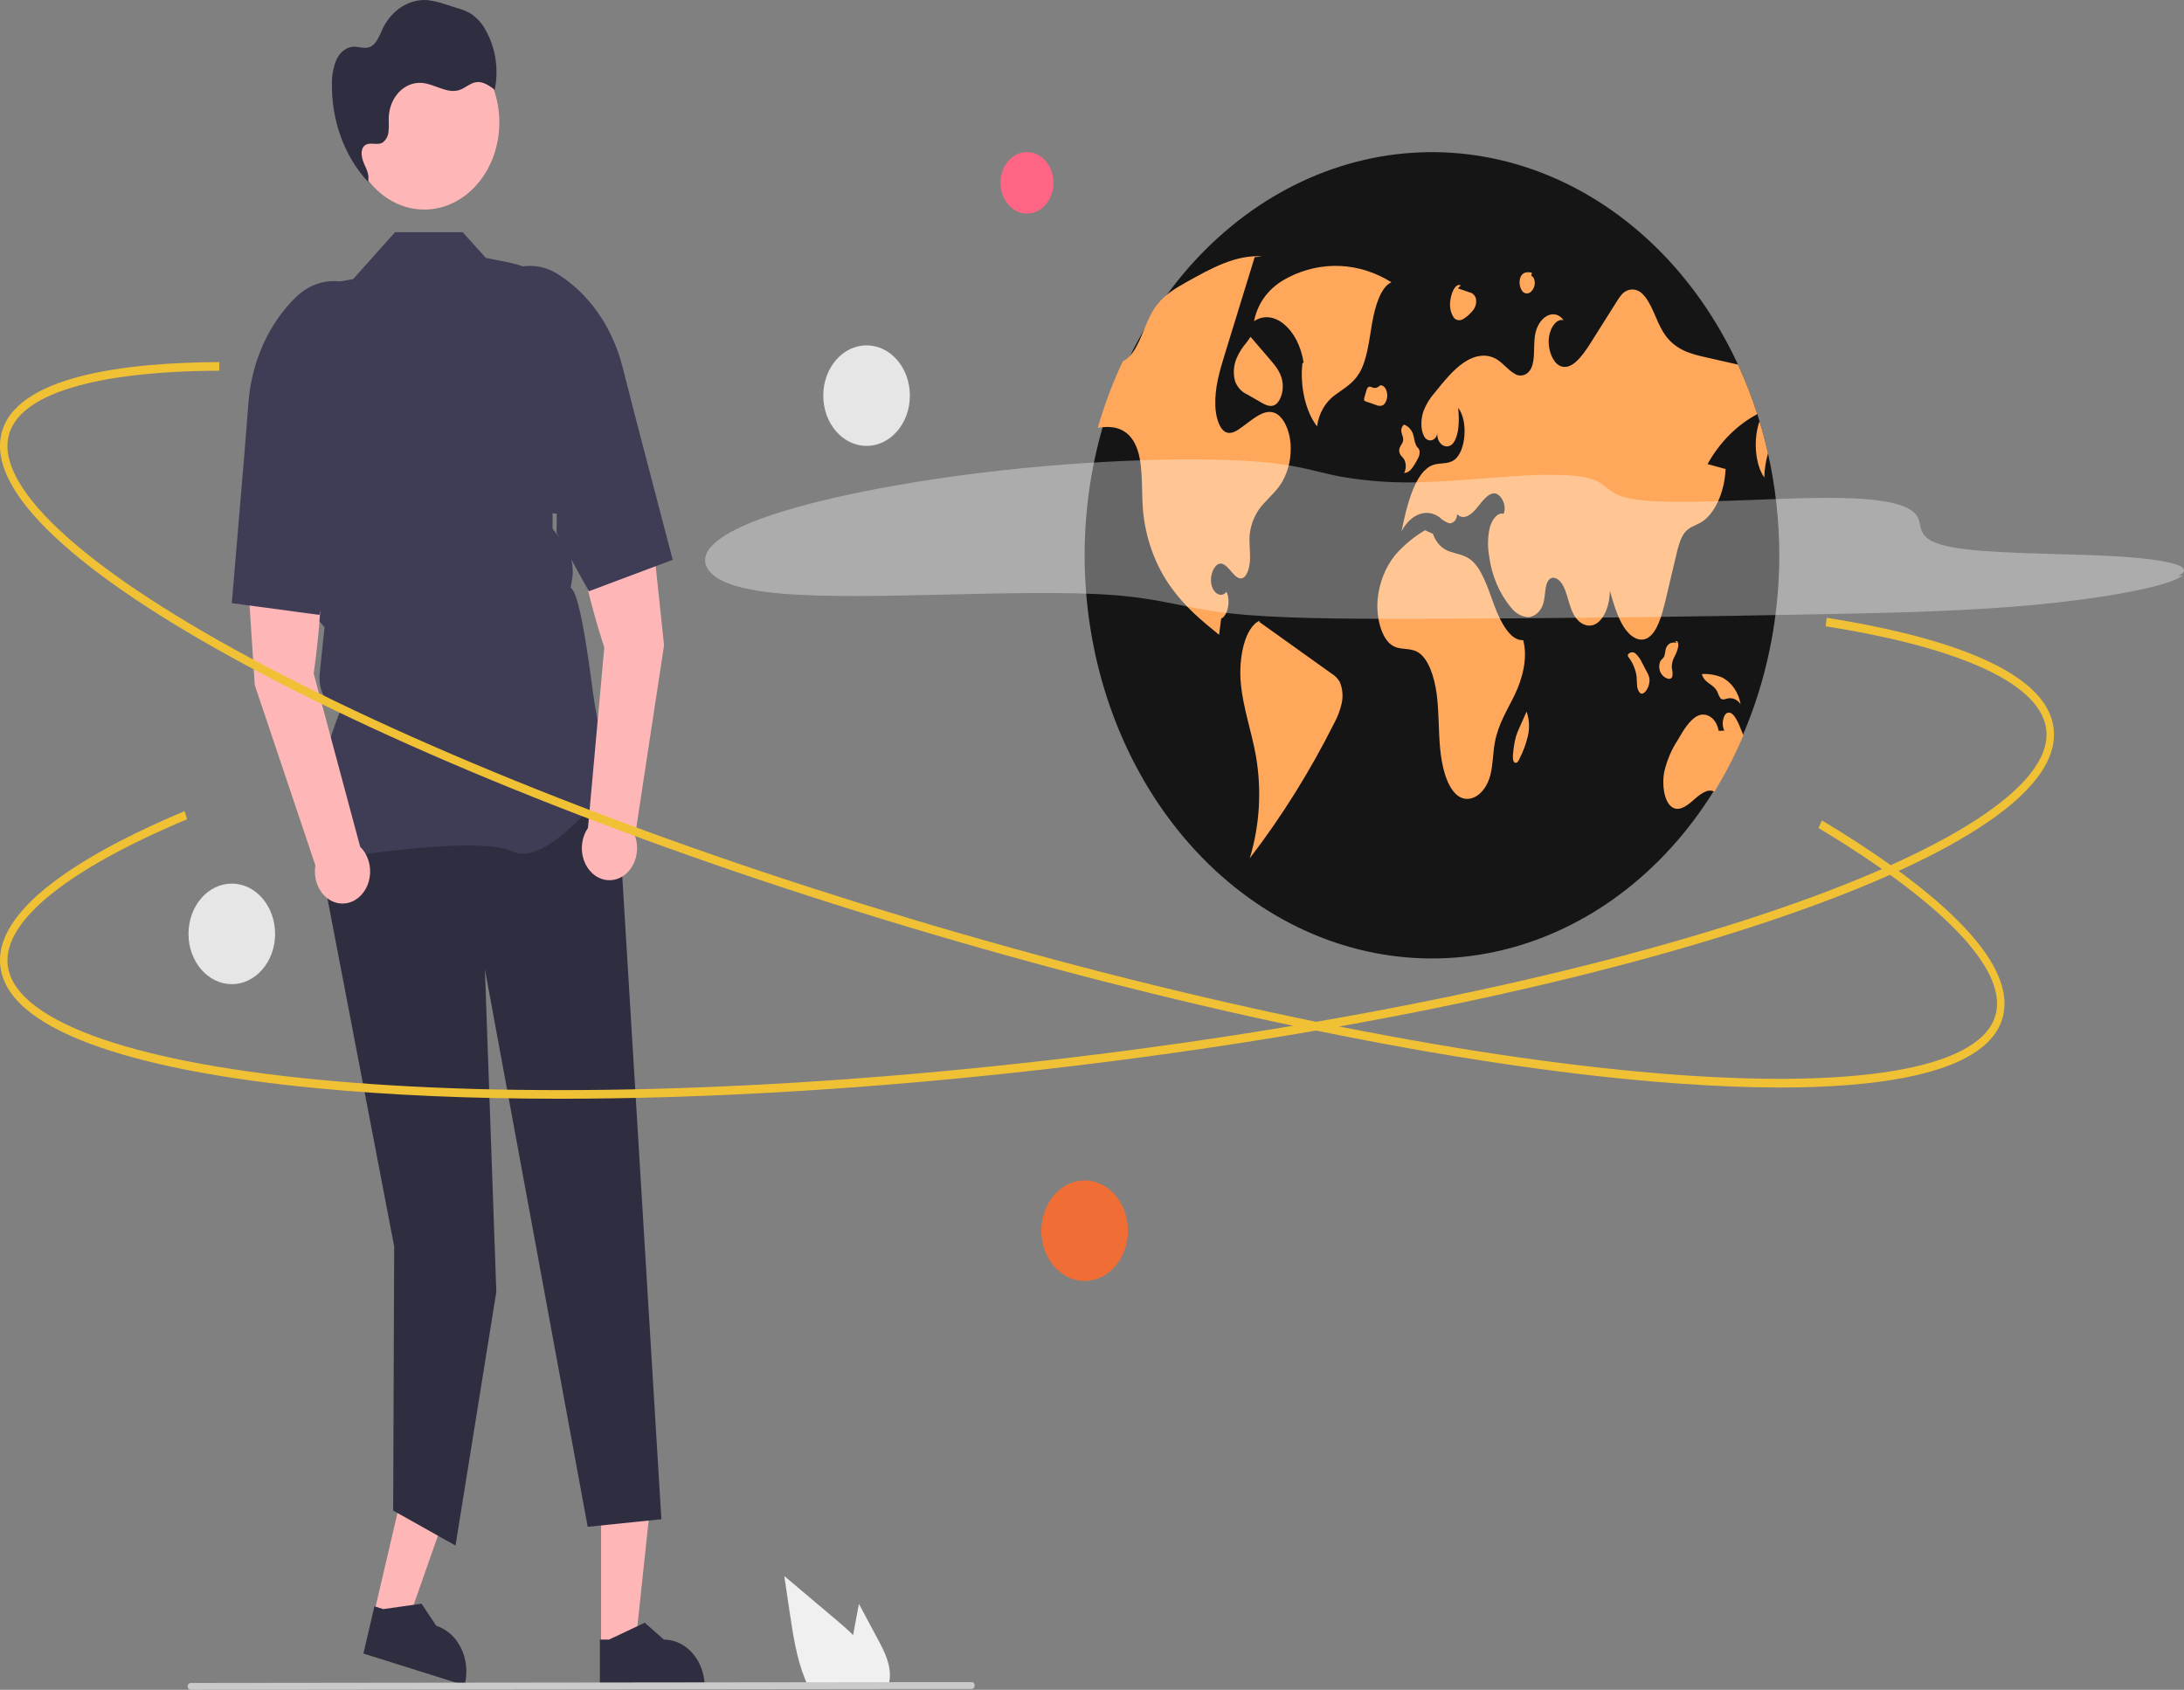<svg width="115" height="89" viewBox="0 0 115 89" fill="none" xmlns="http://www.w3.org/2000/svg">
<rect x="0" y="0" width="115" height="89" fill="#808080" stroke="none"/>
<g clip-path="url(#clip0_32_534)">
<path d="M19.687 85.01L21.419 85.555L24.054 78.055L21.497 77.251L19.687 85.01Z" fill="#FFB6B6"/>
<path d="M19.136 87.09L24.464 88.765L24.482 88.687C24.631 88.048 24.556 87.367 24.272 86.793C23.989 86.219 23.52 85.8 22.97 85.627L22.97 85.627L22.197 84.463L20.181 84.75L19.716 84.603L19.136 87.09Z" fill="#2F2E41"/>
<path d="M31.65 86.756L33.445 86.756L34.299 78.717L31.65 78.717L31.65 86.756Z" fill="#FFB6B6"/>
<path d="M31.587 88.93L37.107 88.93V88.849C37.107 88.187 36.88 87.553 36.477 87.085C36.075 86.617 35.528 86.354 34.958 86.354H34.958L33.95 85.466L32.069 86.354L31.587 86.354L31.587 88.93Z" fill="#2F2E41"/>
<path d="M32.416 40.401L34.825 80.016L30.946 80.415L25.534 51.055L26.134 68.042L23.985 81.403L20.702 79.559L20.756 65.648L16.445 43.167L17.593 40.401H32.416Z" fill="#2F2E41"/>
<path d="M16.995 45.329L16.971 45.29C15.685 43.2 17.619 38.178 17.911 37.45C17.564 37.32 17.268 37.054 17.071 36.698C16.875 36.342 16.791 35.918 16.833 35.499L16.959 34.258L17.09 33.041L16.151 31.951L16.149 31.924L15.608 26.435L14.823 22.789C14.527 21.411 14.552 19.966 14.896 18.603C15.24 17.24 15.89 16.008 16.779 15.033L18.595 14.698L20.802 12.229H24.361L25.581 13.583C27.859 14.046 28.25 13.895 30.206 16.621L29.317 25.096L29.096 26.262L29.096 27.844L29.66 28.571C29.863 28.833 30.011 29.147 30.091 29.487C30.172 29.827 30.182 30.184 30.123 30.53L30.049 30.96C30.63 31.25 31.185 36.392 31.318 37.11L31.516 38.183C31.685 38.443 32.803 40.174 32.803 40.647C32.803 40.718 32.758 40.787 32.661 40.863C31.899 41.463 28.861 45.713 26.996 44.847C25.01 43.925 17.116 45.308 17.036 45.322L16.995 45.329Z" fill="#3F3D56"/>
<path d="M16.517 35.474C16.517 35.474 17.431 29.477 16.51 27.222L12.858 27.525L13.414 36.08L16.607 45.578C16.558 45.871 16.577 46.173 16.661 46.455C16.746 46.736 16.893 46.987 17.088 47.181C17.282 47.375 17.518 47.506 17.77 47.56C18.023 47.614 18.283 47.59 18.525 47.49C18.767 47.389 18.981 47.217 19.147 46.989C19.312 46.761 19.423 46.486 19.468 46.193C19.513 45.899 19.49 45.597 19.401 45.318C19.313 45.038 19.162 44.79 18.965 44.599L16.517 35.474Z" fill="#FFB6B6"/>
<path d="M12.858 24.042L13.084 21.184C13.169 20.108 13.437 19.063 13.871 18.108C14.305 17.152 14.898 16.306 15.615 15.618C16.061 15.194 16.599 14.922 17.171 14.835C17.742 14.747 18.323 14.847 18.848 15.123C19.558 15.502 20.117 16.18 20.413 17.02C20.708 17.859 20.718 18.798 20.44 19.646C19.596 22.216 19.901 24.934 18.255 25.266L18.434 26.254L16.815 32.386L12.206 31.766L12.858 24.042Z" fill="#3F3D56"/>
<path d="M30.96 43.607C30.799 43.838 30.693 44.116 30.654 44.41C30.614 44.705 30.643 45.006 30.736 45.284C30.829 45.561 30.984 45.805 31.185 45.991C31.386 46.177 31.625 46.297 31.88 46.341C32.133 46.384 32.393 46.349 32.631 46.238C32.87 46.127 33.079 45.946 33.237 45.711C33.395 45.476 33.497 45.197 33.532 44.902C33.568 44.607 33.535 44.306 33.438 44.03L34.966 33.989L34.067 25.474L30.434 26.008C29.912 28.429 31.82 34.101 31.82 34.101L30.96 43.607Z" fill="#FFB6B6"/>
<path d="M35.422 29.484L31.007 31.141L29.307 28.061L29.316 27.052C27.645 27.102 26.564 21.801 25.302 19.472C24.887 18.704 24.738 17.781 24.886 16.891C25.034 16 25.468 15.208 26.1 14.675C26.568 14.285 27.121 14.055 27.696 14.011C28.271 13.966 28.846 14.11 29.354 14.425C30.173 14.937 30.897 15.632 31.485 16.47C32.072 17.307 32.51 18.272 32.775 19.307L33.479 22.058L35.422 29.484Z" fill="#3F3D56"/>
<path d="M22.341 11.037C24.524 11.037 26.293 8.982 26.293 6.448C26.293 3.914 24.524 1.859 22.341 1.859C20.159 1.859 18.389 3.914 18.389 6.448C18.389 8.982 20.159 11.037 22.341 11.037Z" fill="#FFB6B6"/>
<path d="M19.473 9.682C19.439 9.647 19.406 9.61 19.372 9.573C19.371 9.577 19.371 9.581 19.37 9.585L19.473 9.682Z" fill="#2F2E41"/>
<path d="M25.58 1.602C25.384 1.235 25.112 0.931 24.789 0.716C24.568 0.592 24.336 0.497 24.097 0.432L23.471 0.234C23.151 0.119 22.821 0.041 22.487 0.004C22.024 -0.023 21.563 0.099 21.155 0.356C20.747 0.613 20.407 0.995 20.174 1.461C19.985 1.85 19.833 2.335 19.468 2.477C19.174 2.592 18.853 2.43 18.544 2.462C18.363 2.492 18.191 2.574 18.044 2.7C17.897 2.826 17.778 2.992 17.7 3.184C17.546 3.57 17.47 3.992 17.478 4.417C17.466 5.382 17.628 6.34 17.954 7.228C18.281 8.117 18.764 8.915 19.372 9.573C19.474 9.261 19.306 8.924 19.173 8.626C19.039 8.323 18.956 7.902 19.181 7.685C19.431 7.442 19.833 7.677 20.129 7.519C20.224 7.456 20.303 7.367 20.361 7.259C20.419 7.151 20.453 7.029 20.46 6.902C20.488 6.651 20.459 6.396 20.472 6.143C20.485 5.894 20.541 5.651 20.635 5.427C20.73 5.203 20.861 5.003 21.022 4.837C21.183 4.672 21.371 4.546 21.574 4.465C21.777 4.384 21.992 4.35 22.207 4.366C22.212 4.366 22.216 4.366 22.221 4.367C22.896 4.423 23.55 4.958 24.199 4.738C24.503 4.634 24.763 4.371 25.078 4.327C25.427 4.278 25.755 4.507 26.051 4.726C26.159 4.196 26.172 3.645 26.091 3.108C26.011 2.571 25.837 2.059 25.58 1.602Z" fill="#2F2E41"/>
<path d="M46.232 86.352L45.227 84.475L45.026 85.548C44.99 85.736 44.955 85.926 44.922 86.116C44.637 85.832 44.333 85.57 44.036 85.319C43.123 84.55 42.21 83.779 41.298 83.008L41.583 84.931C41.759 86.116 41.943 87.324 42.379 88.407C42.427 88.53 42.479 88.651 42.535 88.769H46.78C46.814 88.659 46.838 88.546 46.85 88.43C46.852 88.422 46.852 88.415 46.852 88.407C46.918 87.673 46.569 86.981 46.232 86.352Z" fill="#F0F0F0"/>
<path d="M51.171 88.954L10.036 89C9.994 89 9.955 88.981 9.926 88.947C9.897 88.913 9.881 88.867 9.881 88.82C9.881 88.772 9.897 88.726 9.926 88.692C9.955 88.659 9.994 88.64 10.036 88.639L51.171 88.593C51.212 88.593 51.251 88.612 51.28 88.646C51.309 88.68 51.325 88.725 51.325 88.773C51.325 88.821 51.309 88.867 51.28 88.9C51.251 88.934 51.212 88.953 51.171 88.954Z" fill="#CACACA"/>
<path d="M93.69 29.289C93.681 34.591 91.965 39.697 88.878 43.603C85.791 47.509 81.557 49.934 77.008 50.399C72.46 50.865 67.926 49.339 64.298 46.12C60.669 42.901 58.209 38.223 57.401 33.005C56.593 27.787 57.496 22.407 59.931 17.923C62.366 13.438 66.158 10.173 70.562 8.77C74.965 7.367 79.661 7.928 83.727 10.341C87.792 12.754 90.933 16.846 92.532 21.812C92.572 21.937 92.611 22.061 92.649 22.187V22.188C92.818 22.742 92.966 23.305 93.095 23.88C93.492 25.646 93.692 27.464 93.69 29.289Z" fill="#151515"/>
<path d="M73.264 14.866C72.436 14.347 71.518 14.053 70.578 14.009C69.638 13.964 68.702 14.169 67.841 14.609C67.082 14.992 66.284 15.679 66.031 16.92C67.054 16.219 68.378 17.327 68.642 19.104L68.58 19.123C68.441 20.354 68.751 21.694 69.352 22.457C69.397 22.113 69.507 21.784 69.675 21.496C69.843 21.207 70.064 20.965 70.322 20.788C70.763 20.451 71.252 20.206 71.589 19.627C71.988 18.94 72.09 17.937 72.249 17.021C72.407 16.105 72.708 15.121 73.264 14.866Z" fill="#FFA85B"/>
<path d="M67.537 25.339C67.254 25.833 66.875 26.143 66.536 26.529C66.144 26.943 65.886 27.501 65.807 28.11C65.764 28.54 65.831 28.977 65.822 29.412C65.812 29.846 65.688 30.335 65.433 30.444C65.031 30.612 64.724 29.745 64.311 29.685C63.983 29.637 63.687 30.237 63.782 30.757C63.877 31.277 64.324 31.508 64.581 31.168C64.813 31.62 64.65 32.441 64.301 32.58C64.264 32.865 64.227 33.149 64.191 33.434C63.309 32.718 62.419 31.99 61.669 30.941C60.835 29.785 60.318 28.365 60.184 26.865C60.086 25.66 60.231 24.281 59.754 23.354C59.372 22.611 58.718 22.447 58.129 22.494C58.021 22.502 57.913 22.516 57.805 22.532C58.153 21.32 58.594 20.147 59.124 19.028C59.244 18.968 59.355 18.888 59.454 18.789C60.002 18.249 60.246 17.155 60.691 16.399C60.72 16.35 60.749 16.302 60.78 16.256C61.235 15.566 61.845 15.211 62.434 14.881C63.738 14.146 65.08 13.401 66.457 13.503L66.065 13.547C65.608 15.034 65.15 16.521 64.692 18.008C64.623 18.236 64.553 18.464 64.482 18.693C64.222 19.539 63.954 20.439 63.994 21.386C64.017 21.946 64.185 22.545 64.504 22.737C64.802 22.915 65.127 22.697 65.415 22.48C65.536 22.39 65.657 22.3 65.779 22.209C66.216 21.882 66.699 21.547 67.161 21.766C67.583 21.965 67.895 22.631 67.954 23.35C68.009 24.048 67.862 24.748 67.537 25.339Z" fill="#FFA85B"/>
<path d="M70.135 35.491C68.859 34.579 67.584 33.667 66.308 32.755L66.329 32.69C65.536 33.041 65.207 34.678 65.338 36.016C65.469 37.355 65.914 38.552 66.138 39.856C66.441 41.641 66.327 43.487 65.807 45.204C67.485 43.018 68.969 40.643 70.239 38.114C70.416 37.796 70.551 37.448 70.639 37.082C70.733 36.693 70.7 36.277 70.546 35.915C70.441 35.736 70.3 35.59 70.135 35.491Z" fill="#FFA85B"/>
<path d="M65.1 18.9C64.951 19.273 64.927 19.699 65.036 20.091C65.162 20.407 65.39 20.653 65.671 20.774L66.376 21.18C66.61 21.315 66.863 21.451 67.102 21.34C67.39 21.206 67.59 20.681 67.539 20.194C67.484 19.676 67.202 19.319 66.942 19.015C66.578 18.59 66.213 18.165 65.849 17.74L65.644 18.032C65.421 18.284 65.238 18.577 65.1 18.9Z" fill="#FFA85B"/>
<path d="M89.912 24.442C90.229 24.529 90.546 24.616 90.863 24.703C90.808 25.946 90.277 27.097 89.565 27.514C89.268 27.687 88.938 27.751 88.692 28.075C88.471 28.37 88.358 28.828 88.255 29.267C88.074 30.031 87.893 30.796 87.712 31.561C87.517 32.385 87.268 33.301 86.762 33.598C86.329 33.853 85.832 33.541 85.499 33.017C85.165 32.493 84.962 31.789 84.765 31.103C84.777 31.851 84.477 32.585 84.053 32.845C83.627 33.105 83.109 32.87 82.825 32.289C82.621 31.872 82.536 31.322 82.335 30.9C82.135 30.477 81.714 30.235 81.495 30.631C81.351 30.895 81.37 31.299 81.298 31.634C81.262 31.856 81.167 32.06 81.027 32.217C80.886 32.373 80.707 32.475 80.514 32.509C80.337 32.504 80.163 32.458 80.001 32.372C79.84 32.286 79.696 32.164 79.576 32.011C78.95 31.267 78.542 30.312 78.411 29.283C78.323 28.79 78.334 28.279 78.444 27.792C78.57 27.33 78.874 26.973 79.175 27.061C79.374 26.574 78.982 25.928 78.629 25.985C78.275 26.042 77.998 26.483 77.708 26.821C77.418 27.16 77.013 27.406 76.722 27.07C76.728 27.192 76.692 27.313 76.622 27.406C76.552 27.498 76.453 27.554 76.347 27.561C76.337 27.562 76.326 27.563 76.316 27.562C76.122 27.498 75.942 27.387 75.787 27.237C75.119 26.754 74.271 27.074 73.796 27.989C74.093 26.523 74.528 24.841 75.439 24.497C75.811 24.356 76.217 24.472 76.569 24.227C77.192 23.794 77.318 22.156 76.78 21.48C76.848 22.119 76.835 22.865 76.545 23.302C76.254 23.739 75.644 23.454 75.681 22.808C75.673 22.899 75.64 22.985 75.588 23.053C75.535 23.12 75.465 23.167 75.388 23.186C75.311 23.205 75.231 23.195 75.159 23.158C75.087 23.121 75.027 23.058 74.988 22.979C74.794 22.637 74.811 22.078 74.948 21.669C75.089 21.299 75.292 20.965 75.544 20.686C76.03 20.082 76.523 19.47 77.086 19.09C77.649 18.71 78.3 18.582 78.865 18.959C79.162 19.159 79.424 19.491 79.728 19.667C79.799 19.718 79.879 19.753 79.962 19.769C80.044 19.785 80.129 19.781 80.211 19.759C80.293 19.737 80.37 19.696 80.438 19.639C80.507 19.582 80.564 19.51 80.609 19.427C80.612 19.421 80.616 19.415 80.619 19.408C80.845 18.947 80.739 18.263 80.822 17.687C80.973 16.669 81.849 16.193 82.335 16.866C81.972 16.757 81.597 17.256 81.552 17.861C81.506 18.465 81.769 19.076 82.12 19.259C82.712 19.562 83.291 18.798 83.738 18.09C84.204 17.349 84.671 16.608 85.139 15.868C85.214 15.742 85.297 15.623 85.39 15.514C85.536 15.348 85.731 15.253 85.936 15.248C86.141 15.243 86.339 15.329 86.491 15.488C86.964 15.936 87.186 16.854 87.573 17.485C88.136 18.403 88.978 18.627 89.761 18.805C90.345 18.937 90.93 19.069 91.515 19.203C91.904 20.045 92.245 20.916 92.532 21.812C91.46 22.38 90.551 23.293 89.912 24.442Z" fill="#FFA85B"/>
<path d="M93.095 23.88C92.975 24.29 92.91 24.718 92.901 25.151C92.399 24.441 92.32 23.11 92.649 22.188C92.818 22.742 92.966 23.305 93.095 23.88Z" fill="#FFA85B"/>
<path d="M91.8 38.732C91.362 39.765 90.852 40.755 90.276 41.693C89.908 41.51 89.512 41.836 89.167 42.143C88.807 42.463 88.374 42.776 88.005 42.484C87.628 42.184 87.506 41.347 87.626 40.683C87.763 40.071 88.004 39.496 88.334 38.992C88.64 38.46 88.969 37.908 89.395 37.701C89.823 37.494 90.372 37.786 90.497 38.492L90.8 38.48C90.63 38.209 90.719 37.649 90.947 37.55C91.21 37.435 91.438 37.854 91.593 38.225C91.663 38.392 91.734 38.561 91.8 38.732Z" fill="#FFA85B"/>
<path d="M80.204 33.715C79.553 33.763 79.038 32.833 78.695 31.918C78.353 31.003 78.04 29.956 77.453 29.49C77.117 29.224 76.735 29.188 76.371 29.059C76.164 28.998 75.973 28.881 75.814 28.718C75.654 28.555 75.53 28.349 75.452 28.119L75.039 27.926C74.462 28.261 73.933 28.699 73.472 29.223C72.945 29.873 72.617 30.706 72.538 31.594C72.459 32.553 72.75 33.623 73.294 33.984C73.724 34.268 74.225 34.089 74.66 34.35C75.204 34.675 75.527 35.621 75.65 36.556C75.772 37.49 75.741 38.461 75.829 39.406C75.916 40.351 76.157 41.334 76.656 41.818C77.281 42.424 78.197 41.92 78.477 40.817C78.614 40.276 78.61 39.666 78.712 39.104C78.893 38.115 79.382 37.382 79.769 36.57C80.157 35.759 80.462 34.657 80.204 33.715Z" fill="#FFA85B"/>
<path d="M73.773 23.997C73.834 24.062 73.891 24.132 73.943 24.206C73.997 24.314 74.024 24.437 74.022 24.562C74.02 24.687 73.989 24.809 73.932 24.915C74.011 24.909 74.087 24.885 74.157 24.844C74.227 24.803 74.289 24.745 74.339 24.675C74.458 24.518 74.562 24.347 74.651 24.165C74.692 24.102 74.722 24.03 74.738 23.954C74.754 23.877 74.755 23.797 74.743 23.72C74.712 23.618 74.639 23.575 74.588 23.498C74.517 23.348 74.469 23.186 74.446 23.017C74.417 22.859 74.352 22.713 74.256 22.596C74.16 22.479 74.038 22.395 73.904 22.354L73.937 22.362C73.881 22.4 73.837 22.457 73.811 22.526C73.785 22.595 73.779 22.671 73.792 22.744C73.812 22.892 73.894 23.015 73.885 23.167C73.874 23.384 73.687 23.486 73.675 23.703C73.673 23.812 73.709 23.918 73.773 23.997Z" fill="#FFA85B"/>
<path d="M72.658 20.303L72.661 20.303C72.681 20.282 72.7 20.259 72.717 20.234L72.658 20.303Z" fill="#6C63FF"/>
<path d="M72.853 21.324C72.931 21.244 72.989 21.141 73.02 21.026C73.052 20.911 73.055 20.788 73.03 20.671C72.983 20.423 72.815 20.257 72.661 20.303C72.616 20.356 72.561 20.394 72.499 20.415C72.438 20.436 72.374 20.439 72.311 20.422C72.216 20.394 72.111 20.32 72.028 20.404C71.981 20.466 71.948 20.541 71.932 20.622C71.901 20.732 71.871 20.841 71.84 20.95C71.826 20.989 71.822 21.032 71.829 21.074C71.835 21.091 71.845 21.105 71.857 21.117C71.869 21.128 71.883 21.135 71.899 21.138C72.082 21.201 72.266 21.264 72.45 21.327C72.513 21.361 72.582 21.378 72.652 21.377C72.722 21.377 72.79 21.358 72.853 21.324Z" fill="#FFA85B"/>
<path d="M86.728 35.409C86.643 35.247 86.558 35.086 86.473 34.924C86.39 34.737 86.275 34.571 86.137 34.435C86.107 34.406 86.073 34.384 86.035 34.37C85.998 34.356 85.959 34.351 85.92 34.355C85.881 34.359 85.843 34.372 85.808 34.393C85.774 34.414 85.743 34.443 85.718 34.478L85.714 34.484L85.724 34.576C85.951 34.859 86.106 35.211 86.172 35.59C86.191 35.755 86.184 35.926 86.201 36.092C86.203 36.169 86.218 36.244 86.245 36.315C86.272 36.385 86.311 36.448 86.359 36.501C86.492 36.605 86.649 36.452 86.745 36.265C86.83 36.112 86.868 35.93 86.853 35.748C86.832 35.626 86.789 35.511 86.728 35.409Z" fill="#FFA85B"/>
<path d="M88.061 35.619C88.077 35.468 88.066 35.314 88.03 35.168C88.023 34.97 88.069 34.775 88.159 34.607C88.249 34.449 88.317 34.275 88.361 34.092C88.38 34.009 88.377 33.921 88.352 33.84C88.324 33.767 88.255 33.734 88.216 33.792L88.3 33.854C88.187 33.831 88.071 33.837 87.961 33.873C87.898 33.901 87.841 33.947 87.797 34.005C87.752 34.064 87.72 34.134 87.704 34.21C87.69 34.328 87.667 34.445 87.636 34.559C87.586 34.678 87.49 34.718 87.429 34.822C87.388 34.915 87.367 35.018 87.368 35.122C87.37 35.227 87.394 35.329 87.438 35.42C87.514 35.569 87.635 35.679 87.777 35.73C87.879 35.773 88.014 35.775 88.061 35.619Z" fill="#FFA85B"/>
<path d="M90.434 36.45C90.471 36.562 90.52 36.667 90.581 36.764C90.695 36.897 90.849 36.815 90.987 36.783C91.112 36.76 91.24 36.776 91.358 36.831C91.475 36.886 91.578 36.977 91.654 37.093C91.601 36.784 91.484 36.494 91.314 36.248C91.144 36.001 90.926 35.806 90.677 35.678C90.354 35.548 90.014 35.486 89.672 35.495L89.614 35.513C89.763 36.015 90.23 36.004 90.434 36.45Z" fill="#FFA85B"/>
<path d="M80.382 37.478L80.383 37.481L80.4 37.443L80.382 37.478Z" fill="#6C63FF"/>
<path d="M80.022 38.288C79.944 38.453 79.876 38.625 79.82 38.803C79.746 39.09 79.697 39.386 79.674 39.684C79.655 39.854 79.65 40.071 79.741 40.154C79.768 40.174 79.799 40.183 79.831 40.178C79.862 40.173 79.891 40.155 79.912 40.127C79.962 40.065 80.004 39.993 80.035 39.914C80.215 39.554 80.355 39.169 80.451 38.767C80.552 38.341 80.528 37.889 80.383 37.481C80.263 37.75 80.142 38.019 80.022 38.288Z" fill="#FFA85B"/>
<path d="M76.549 16.73C76.606 16.795 76.678 16.839 76.757 16.857C76.835 16.875 76.916 16.866 76.99 16.831C77.144 16.753 77.284 16.645 77.406 16.512C77.507 16.425 77.592 16.317 77.658 16.193C77.694 16.118 77.717 16.037 77.726 15.952C77.735 15.867 77.729 15.782 77.71 15.7C77.681 15.621 77.636 15.552 77.579 15.499C77.521 15.446 77.453 15.411 77.381 15.398C77.177 15.327 76.973 15.257 76.769 15.187L76.916 15.033C76.764 14.938 76.597 15.114 76.502 15.331C76.441 15.473 76.398 15.624 76.376 15.781C76.344 15.944 76.342 16.114 76.372 16.278C76.402 16.442 76.462 16.596 76.549 16.73Z" fill="#FFA85B"/>
<path d="M80.15 15.327C80.208 15.4 80.287 15.446 80.372 15.454C80.458 15.462 80.542 15.432 80.609 15.37C80.667 15.32 80.715 15.256 80.75 15.183C80.785 15.11 80.806 15.029 80.813 14.945C80.827 14.759 80.748 14.552 80.634 14.536L80.66 14.361C80.442 14.316 80.173 14.306 80.056 14.614C80.017 14.732 80.005 14.86 80.021 14.985C80.038 15.11 80.082 15.228 80.15 15.327Z" fill="#FFA85B"/>
<g opacity="0.35">
<path d="M114.685 30.342C115.889 29.733 113.446 29.378 110.675 29.261C107.903 29.144 104.55 29.151 102.778 28.819C101.065 28.497 101.192 27.927 101.047 27.409C100.903 26.892 100.245 26.362 97.572 26.247C94.241 26.103 88.748 26.655 86.233 26.324C83.886 26.015 85.281 25.046 81.859 25.008C79.906 24.987 77.388 25.307 75.214 25.384C73.673 25.462 72.129 25.368 70.603 25.105C69.544 24.903 68.806 24.648 67.613 24.47C64.482 24.002 58.356 24.159 52.888 24.758C47.421 25.357 42.734 26.339 40.09 27.312C37.447 28.284 36.717 29.242 37.333 30.053C37.726 30.572 38.732 31.057 41.172 31.265C45.737 31.655 53.865 30.984 58.582 31.339C61.211 31.536 62.377 32.026 64.684 32.294C67.162 32.582 70.79 32.597 74.354 32.591C81.775 32.576 89.386 32.488 97.147 32.325C100.389 32.258 103.785 32.169 107.235 31.846C110.684 31.523 114.202 30.9 114.93 30.315" fill="white"/>
</g>
<path d="M93.741 57.278C92.057 57.278 90.211 57.204 88.203 57.056C77.818 56.29 64.367 53.628 50.326 49.561C36.286 45.493 23.334 40.505 13.857 35.516C9.24 33.086 5.697 30.786 3.326 28.679C0.815 26.448 -0.283 24.504 0.062 22.901C0.733 19.776 6.679 19.093 11.549 19.07L11.55 19.524C4.863 19.556 0.918 20.794 0.442 23.011C-0.165 25.834 4.783 30.241 14.019 35.102C23.475 40.08 36.403 45.058 50.421 49.12C64.439 53.181 77.866 55.839 88.228 56.603C98.347 57.349 104.499 56.158 105.106 53.335C105.61 50.991 102.289 47.538 95.755 43.612L95.935 43.209C100.682 46.061 106.193 50.153 105.486 53.445C105.141 55.048 103.385 56.165 100.266 56.765C98.488 57.106 96.305 57.278 93.741 57.278Z" fill="#F0C135"/>
<path d="M29.479 57.869C24.835 57.869 20.518 57.684 16.654 57.311C11.602 56.823 7.599 56.038 4.756 54.979C1.746 53.858 0.149 52.455 0.01 50.81C-0.262 47.606 5.141 44.643 9.72 42.721L9.853 43.148C3.564 45.787 0.207 48.492 0.399 50.766C0.645 53.661 6.581 55.882 16.686 56.858C27.033 57.858 40.65 57.504 55.029 55.86C69.407 54.217 82.822 51.483 92.803 48.16C102.55 44.915 108 41.393 107.754 38.498C107.551 36.094 103.424 34.137 96.133 32.988L96.186 32.538C101.483 33.373 107.858 35.077 108.144 38.453C108.283 40.098 106.953 41.835 104.189 43.617C101.578 45.299 97.784 46.975 92.911 48.597C82.908 51.927 69.468 54.667 55.067 56.312C46.033 57.345 37.295 57.869 29.479 57.869Z" fill="#F0C135"/>
<path d="M57.113 67.466C58.372 67.466 59.393 66.28 59.393 64.818C59.393 63.356 58.372 62.17 57.113 62.17C55.853 62.17 54.832 63.356 54.832 64.818C54.832 66.28 55.853 67.466 57.113 67.466Z" fill="#F06D35"/>
<path d="M12.206 51.834C13.465 51.834 14.486 50.648 14.486 49.186C14.486 47.724 13.465 46.538 12.206 46.538C10.946 46.538 9.925 47.724 9.925 49.186C9.925 50.648 10.946 51.834 12.206 51.834Z" fill="#E6E6E6"/>
<path d="M54.077 11.249C54.848 11.249 55.473 10.523 55.473 9.628C55.473 8.733 54.848 8.007 54.077 8.007C53.306 8.007 52.681 8.733 52.681 9.628C52.681 10.523 53.306 11.249 54.077 11.249Z" fill="#FF6584"/>
<path d="M45.63 23.484C46.89 23.484 47.911 22.299 47.911 20.836C47.911 19.374 46.89 18.189 45.63 18.189C44.371 18.189 43.35 19.374 43.35 20.836C43.35 22.299 44.371 23.484 45.63 23.484Z" fill="#E6E6E6"/>
</g>
<defs>
<clipPath id="clip0_32_534">
<rect width="115" height="89" fill="white"/>
</clipPath>
</defs>
</svg>
